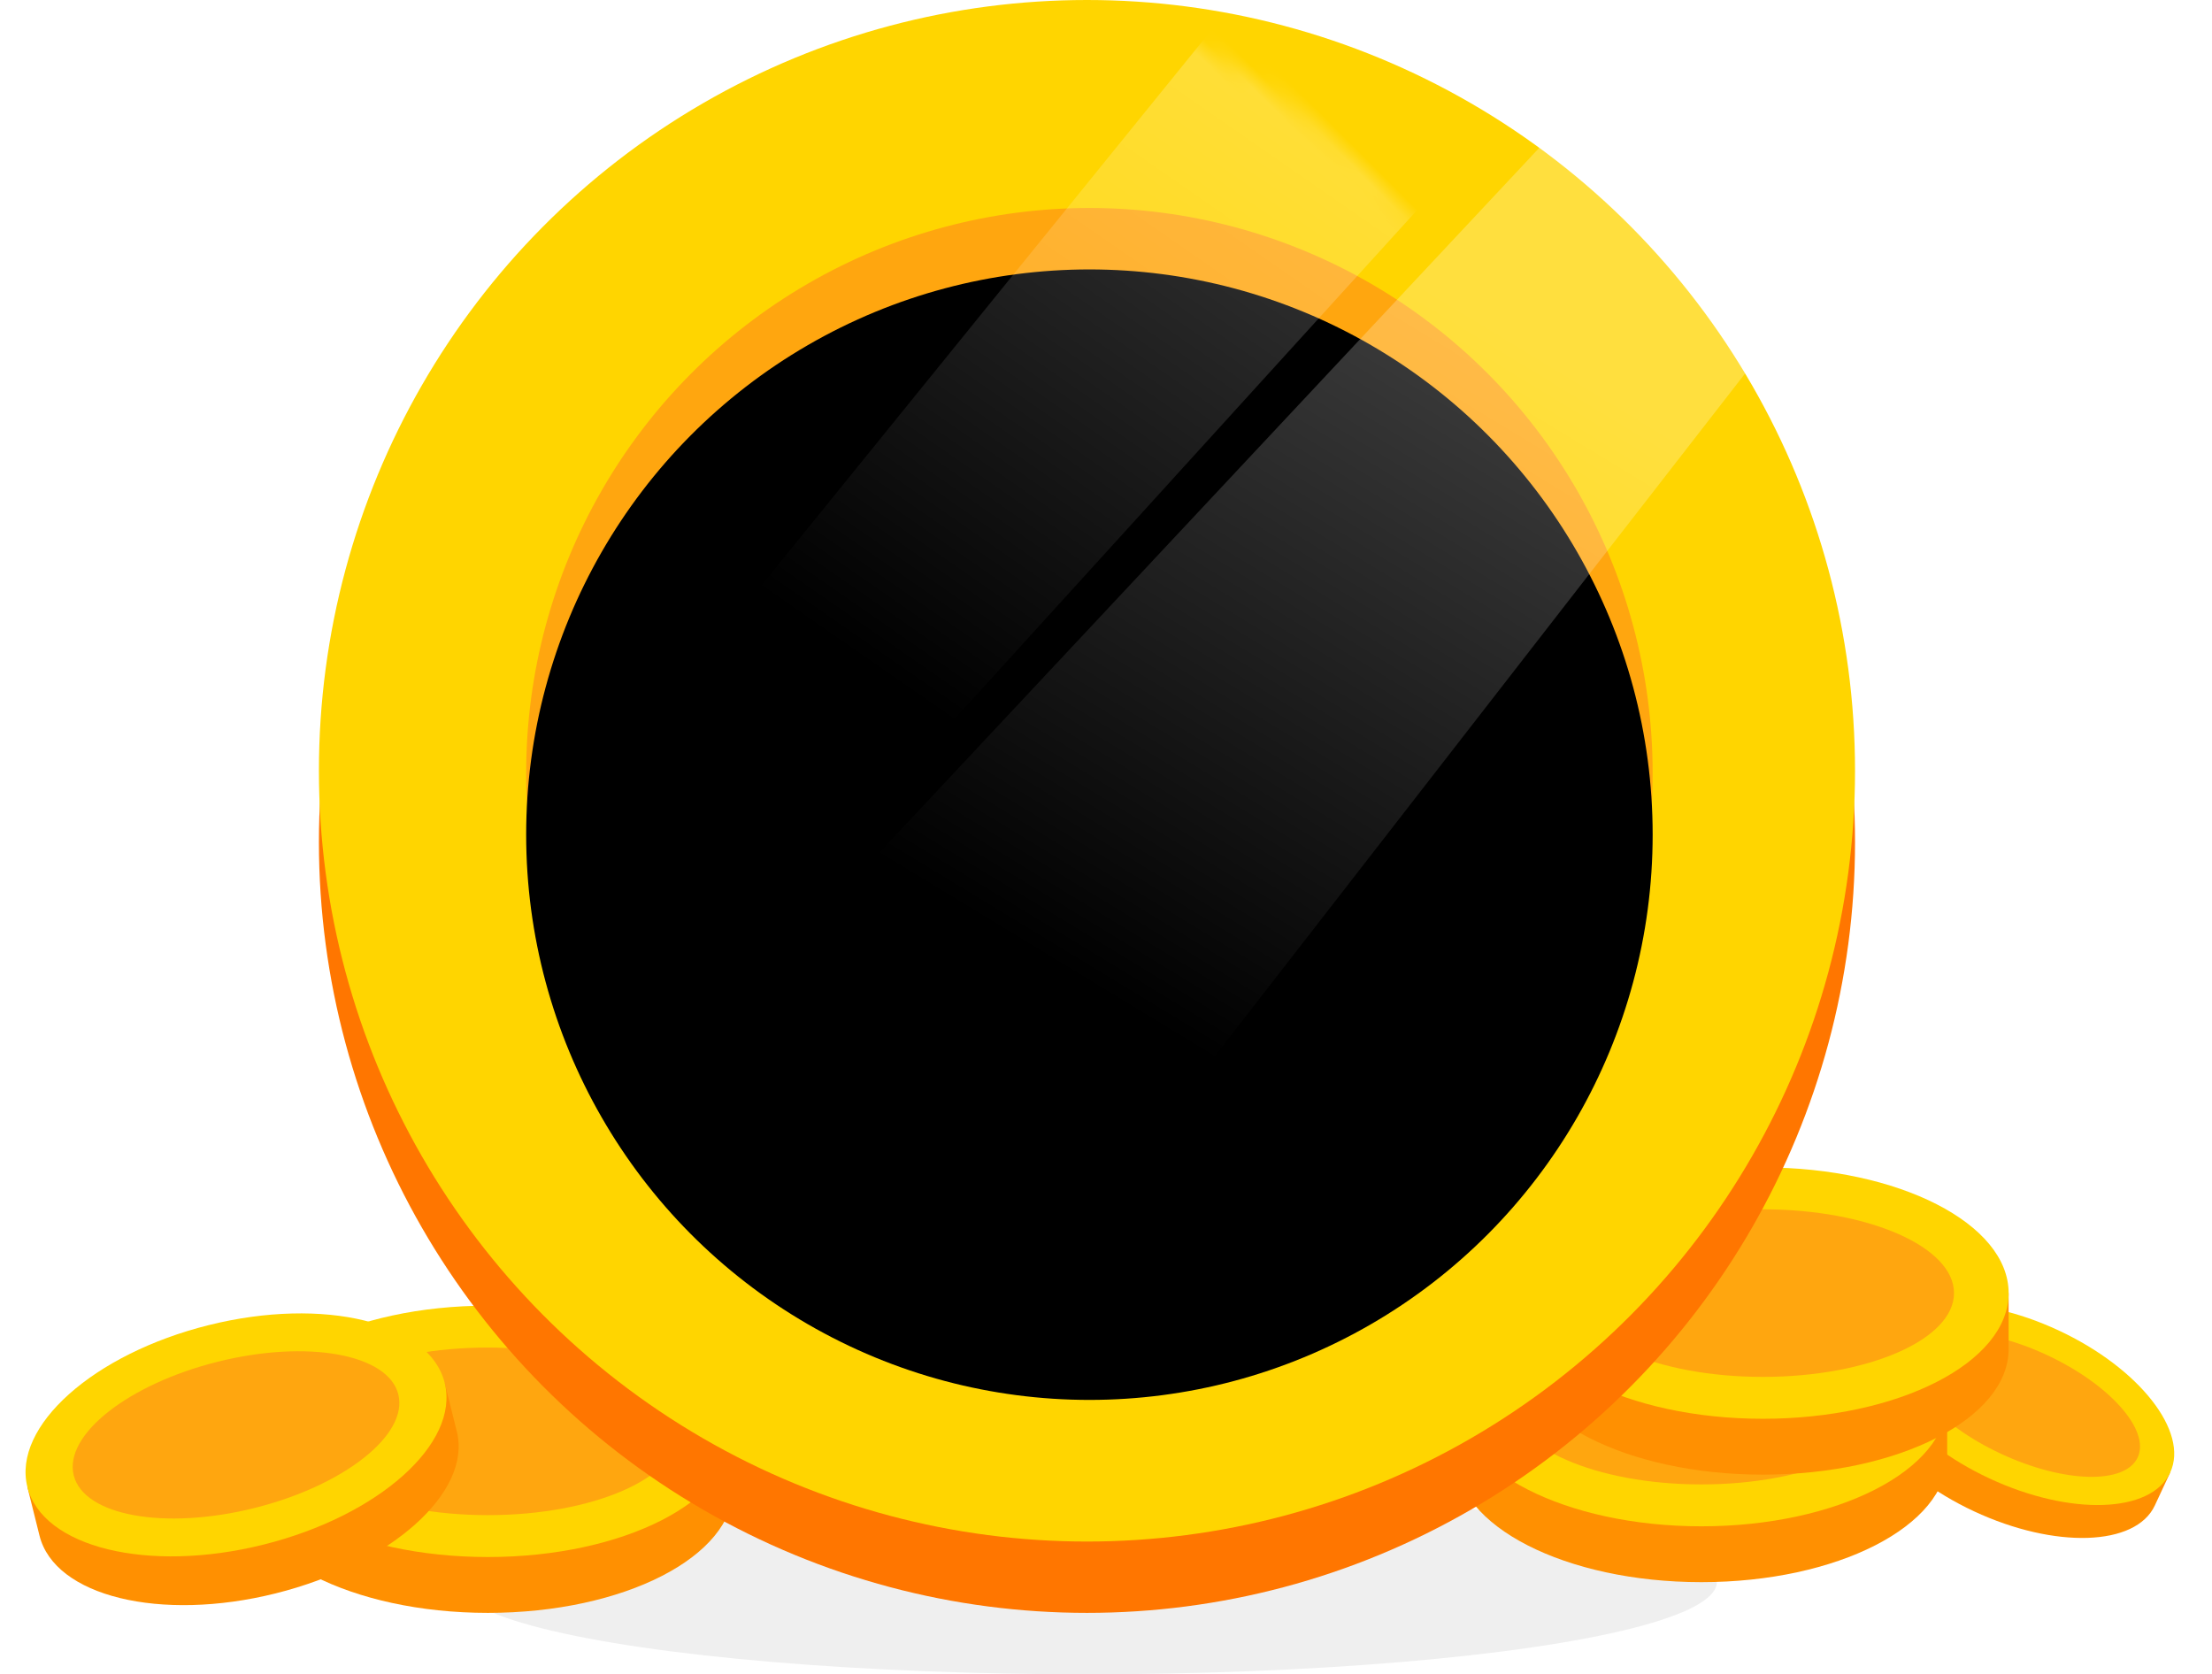 <?xml version="1.0" encoding="UTF-8"?>
<svg width="144px" height="109px" viewBox="0 0 144 109" version="1.1" xmlns="http://www.w3.org/2000/svg" xmlns:xlink="http://www.w3.org/1999/xlink">
    <title>img_checkin</title>
    <defs>
        <ellipse id="path-1" cx="50" cy="50.178" rx="50" ry="50.178"></ellipse>
        <ellipse id="path-3" cx="50.159" cy="50.338" rx="36.667" ry="36.798"></ellipse>
        <filter x="-3.4%" y="-3.4%" width="106.8%" height="106.8%" filterUnits="objectBoundingBox" id="filter-4">
            <feOffset dx="0" dy="5" in="SourceAlpha" result="shadowOffsetInner1"></feOffset>
            <feComposite in="shadowOffsetInner1" in2="SourceAlpha" operator="arithmetic" k2="-1" k3="1" result="shadowInnerInner1"></feComposite>
            <feColorMatrix values="0 0 0 0 1   0 0 0 0 0.543   0 0 0 0 0  0 0 0 1 0" type="matrix" in="shadowInnerInner1" result="shadowMatrixInner1"></feColorMatrix>
            <feOffset dx="0" dy="-1" in="SourceAlpha" result="shadowOffsetInner2"></feOffset>
            <feComposite in="shadowOffsetInner2" in2="SourceAlpha" operator="arithmetic" k2="-1" k3="1" result="shadowInnerInner2"></feComposite>
            <feColorMatrix values="0 0 0 0 1   0 0 0 0 0.962   0 0 0 0 0.771  0 0 0 1 0" type="matrix" in="shadowInnerInner2" result="shadowMatrixInner2"></feColorMatrix>
            <feMerge>
                <feMergeNode in="shadowMatrixInner1"></feMergeNode>
                <feMergeNode in="shadowMatrixInner2"></feMergeNode>
            </feMerge>
        </filter>
        <linearGradient x1="50%" y1="16.583%" x2="52.268%" y2="68.594%" id="linearGradient-5">
            <stop stop-color="#FFFFFF" stop-opacity="0.242" offset="0%"></stop>
            <stop stop-color="#FFFFFF" stop-opacity="0" offset="100%"></stop>
        </linearGradient>
        <linearGradient x1="50%" y1="16.583%" x2="54.031%" y2="68.594%" id="linearGradient-6">
            <stop stop-color="#FFFFFF" stop-opacity="0.242" offset="0%"></stop>
            <stop stop-color="#FFFFFF" stop-opacity="0" offset="100%"></stop>
        </linearGradient>
    </defs>
    <g stroke="none" stroke-width="1" fill="none" fill-rule="evenodd">
        <g transform="translate(-62, -306)">
            <g id="img_checkin" transform="translate(62, 306)">
                <ellipse fill="#EFEFEF" cx="70.761" cy="103" rx="41" ry="6"></ellipse>
                <g transform="translate(131.261, 92.5) rotate(25) translate(-131.261, -92.5) translate(120.761, 86)">
                    <path d="M0,5.318 L1.092,5.318 C2.81,3.567 6.378,2.364 10.5,2.364 C14.622,2.364 18.19,3.567 19.908,5.318 L21,5.318 L21,7.682 C21,10.619 16.299,13 10.5,13 C4.701,13 0,10.619 0,7.682 L0,7.682 L0,5.318 Z" fill="#FF9001"></path>
                    <ellipse fill="#FFD500" cx="10.5" cy="5.318" rx="10.5" ry="5.318"></ellipse>
                    <ellipse fill="#FFA60F" cx="10.5" cy="5.318" rx="8.167" ry="3.545"></ellipse>
                </g>
                <g transform="translate(94.761, 83)">
                    <path d="M0,8.182 L1.663,8.181 C4.282,5.488 9.718,3.636 16,3.636 C22.282,3.636 27.718,5.488 30.337,8.181 L32,8.182 L32,11.818 C32,16.337 24.837,20 16,20 C7.163,20 0,16.337 0,11.818 L0,11.818 L0,8.182 Z" fill="#FF9001"></path>
                    <ellipse fill="#FFD500" cx="16" cy="8.182" rx="16" ry="8.182"></ellipse>
                    <ellipse fill="#FFA60F" cx="16" cy="8.182" rx="12.444" ry="5.455"></ellipse>
                </g>
                <g transform="translate(98.761, 76)">
                    <path d="M0,8.182 L1.663,8.181 C4.282,5.488 9.718,3.636 16,3.636 C22.282,3.636 27.718,5.488 30.337,8.181 L32,8.182 L32,11.818 C32,16.337 24.837,20 16,20 C7.163,20 0,16.337 0,11.818 L0,11.818 L0,8.182 Z" fill="#FF9001"></path>
                    <ellipse fill="#FFD500" cx="16" cy="8.182" rx="16" ry="8.182"></ellipse>
                    <ellipse fill="#FFA60F" cx="16" cy="8.182" rx="12.444" ry="5.455"></ellipse>
                </g>
                <g transform="translate(15.761, 85)">
                    <path d="M0,8.182 L1.663,8.181 C4.282,5.488 9.718,3.636 16,3.636 C22.282,3.636 27.718,5.488 30.337,8.181 L32,8.182 L32,11.818 C32,16.337 24.837,20 16,20 C7.163,20 0,16.337 0,11.818 L0,11.818 L0,8.182 Z" fill="#FF9001"></path>
                    <ellipse fill="#FFD500" cx="16" cy="8.182" rx="16" ry="8.182"></ellipse>
                    <ellipse fill="#FFA60F" cx="16" cy="8.182" rx="12.444" ry="5.455"></ellipse>
                </g>
                <g transform="translate(15.761, 95) rotate(-14) translate(-15.761, -95) translate(1.761, 86)">
                    <path d="M0,7.364 L1.456,7.363 C3.747,4.939 8.504,3.273 14,3.273 C19.496,3.273 24.253,4.939 26.544,7.363 L28,7.364 L28,10.636 C28,14.703 21.732,18 14,18 C6.268,18 0,14.703 0,10.636 L0,10.636 L0,7.364 Z" fill="#FF9001"></path>
                    <ellipse fill="#FFD500" cx="14" cy="7.364" rx="14" ry="7.364"></ellipse>
                    <ellipse fill="#FFA60F" cx="14" cy="7.364" rx="10.889" ry="4.909"></ellipse>
                </g>
                <g transform="translate(20.761, 0)">
                    <ellipse fill="#FF7600" cx="50" cy="54.822" rx="50" ry="50.178"></ellipse>
                    <g>
                        <mask id="mask-2" fill="white">
                            <use xlink:href="#path-1"></use>
                        </mask>
                        <use fill="#FFD500" xlink:href="#path-1"></use>
                        <g mask="url(#mask-2)">
                            <use fill="#FFA60F" fill-rule="evenodd" xlink:href="#path-3"></use>
                            <use fill="black" fill-opacity="1" filter="url(#filter-4)" xlink:href="#path-3"></use>
                        </g>
                        <polygon fill="url(#linearGradient-5)" mask="url(#mask-2)" transform="translate(45.553, 28.052) rotate(-315) translate(-45.553, -28.052) " points="33.658 -21.381 52.75 -21.04 57.448 77.486 43.391 71.455"></polygon>
                        <polygon fill="url(#linearGradient-6)" mask="url(#mask-2)" transform="translate(61.155, 49.707) rotate(-315) translate(-61.155, -49.707) " points="45.496 0.896 64.588 1.238 76.813 98.518 48.562 94.059"></polygon>
                    </g>
                </g>
            </g>
        </g>
    </g>
</svg>